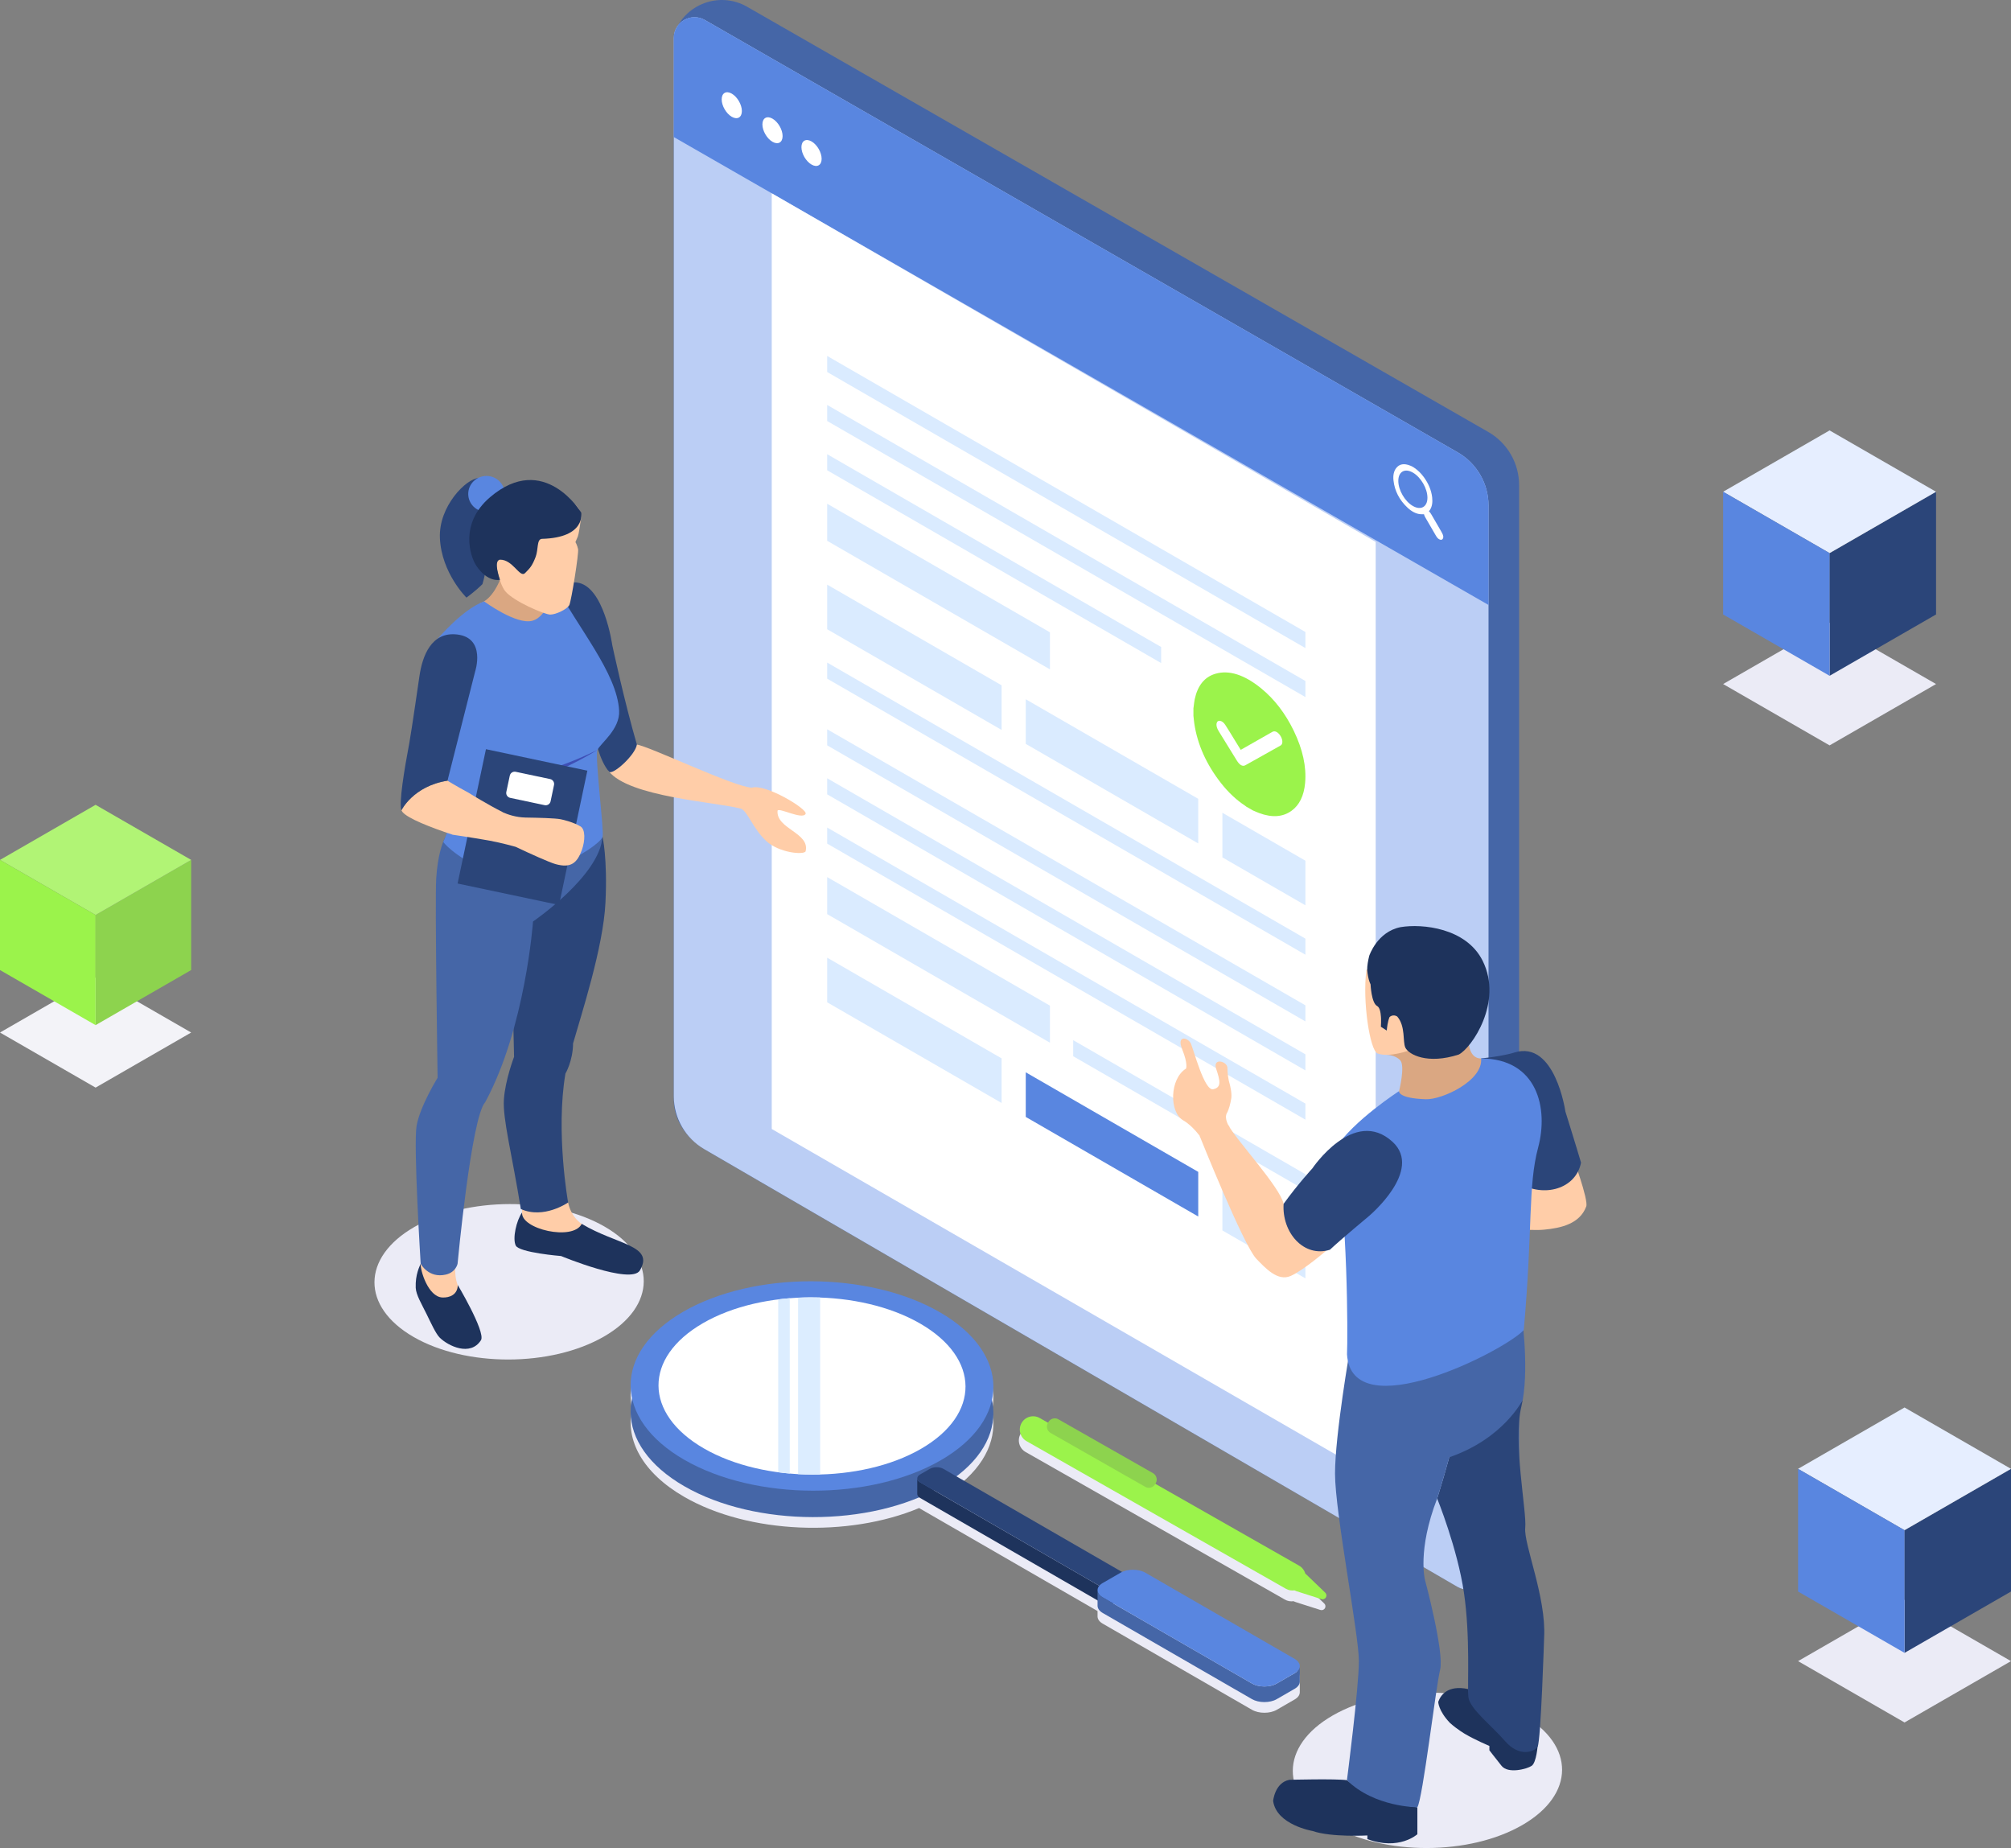 <?xml version="1.0" encoding="UTF-8"?>
<svg width="505px" height="464px" viewBox="0 0 505 464" version="1.1" xmlns="http://www.w3.org/2000/svg" xmlns:xlink="http://www.w3.org/1999/xlink">
    <rect x="0" y="0" width="505" height="464" fill="#808080" stroke="none"/>
    <title>4B26D951-5663-4537-BE8A-6BB1EB3E03F3</title>
    <g id="website" stroke="none" stroke-width="1" fill="none" fill-rule="evenodd">
        <g id="terms-page" transform="translate(-703, -194)">
            <g id="1-screen" transform="translate(158, 194)">
                <g id="terms" transform="translate(545, 0)">
                    <path d="M373.811,108.5 L187.621,1.701 C180.729,-2.266 171.926,0.992 169.28,8.489 L169.202,8.711 L169.202,276.089 C169.202,281.576 172.723,286.134 177.469,288.889 L366.589,398.716 L370.651,399.414 C376.307,400.385 381.477,396.031 381.477,390.294 L381.477,121.814 C381.477,116.327 378.555,111.255 373.811,108.5" id="Fill-186" fill="#4566A7"></path>
                    <path d="M366.132,113.617 L177.029,5.03 C173.555,3.013 169.202,5.519 169.202,9.535 L169.202,275.227 C169.202,280.713 172.123,285.785 176.868,288.54 L365.97,398.408 C369.444,400.423 373.798,397.919 373.798,393.903 L373.798,126.93 C373.798,121.444 370.876,116.372 366.132,113.617" id="Fill-187" fill="#BBCEF5"></path>
                    <path d="M373.798,126.93 C373.798,121.444 370.876,116.372 366.132,113.617 L177.029,5.03 C173.555,3.013 169.202,5.519 169.202,9.535 L169.202,34.411 L373.798,151.896 L373.798,126.93" id="Fill-188" fill="#5986E0"></path>
                    <path d="M186.298,27.881 C186.298,29.485 185.163,30.131 183.763,29.323 C182.363,28.515 181.228,26.559 181.228,24.954 C181.228,23.35 182.363,22.704 183.763,23.512 C185.163,24.32 186.298,26.276 186.298,27.881" id="Fill-189" fill="#FFFFFF"></path>
                    <path d="M196.526,34.164 C196.526,35.769 195.392,36.414 193.991,35.606 C192.591,34.798 191.455,32.842 191.455,31.237 C191.455,29.633 192.591,28.987 193.991,29.795 C195.392,30.604 196.526,32.56 196.526,34.164" id="Fill-190" fill="#FFFFFF"></path>
                    <path d="M206.328,39.877 C206.328,41.482 205.193,42.127 203.793,41.319 C202.393,40.511 201.256,38.555 201.256,36.951 C201.256,35.346 202.393,34.7 203.793,35.508 C205.193,36.316 206.328,38.272 206.328,39.877" id="Fill-191" fill="#FFFFFF"></path>
                    <path d="M358.457,124.959 C358.453,122.644 356.813,119.821 354.796,118.657 C352.773,117.491 351.139,118.424 351.142,120.739 C351.144,123.056 352.784,125.885 354.798,127.043 C356.815,128.203 358.461,127.266 358.457,124.959 Z M354.546,117.086 C354.718,117.185 354.888,117.283 355.06,117.383 C355.092,117.408 355.123,117.436 355.155,117.457 C356.037,118.037 356.847,118.823 357.569,119.817 C358.74,121.433 359.441,123.122 359.643,124.866 C359.789,126.121 359.622,127.141 359.15,127.922 C359.052,128.084 358.94,128.228 358.829,128.385 C359.086,128.595 359.271,128.878 359.447,129.18 C360.276,130.611 361.105,132.043 361.938,133.472 C362.165,133.859 362.365,134.243 362.428,134.649 C362.428,134.751 362.428,134.855 362.428,134.957 C362.42,134.984 362.411,135.01 362.403,135.035 C362.301,135.435 362.063,135.609 361.661,135.505 C361.251,135.396 360.907,135.052 360.614,134.549 C359.8,133.147 358.986,131.745 358.172,130.344 C357.937,129.936 357.665,129.534 357.601,129.118 C357.242,129.109 356.902,129.137 356.541,129.09 C355.536,128.961 354.499,128.436 353.47,127.478 C351.403,125.552 350.215,123.237 349.931,120.62 C349.788,119.314 350.028,118.286 350.589,117.549 C351.405,116.476 352.603,116.281 354.159,116.918 C354.288,116.969 354.416,117.028 354.546,117.086 L354.546,117.086 Z" id="Fill-192" fill="#FFFFFF"></path>
                    <polyline id="Fill-193" fill="#FFFFFF" points="345.462 370.993 193.802 283.466 193.802 48.537 345.462 136.066 345.462 370.993"></polyline>
                    <path d="M214.247,178.256 C214.175,178.114 214.136,178.036 214.136,178.036 C214.16,178.099 214.196,178.174 214.247,178.256" id="Fill-194" fill="#DAEBFF"></path>
                    <polyline id="Fill-195" fill="#DAEBFF" points="327.814 162.719 207.72 93.407 207.72 89.37 327.814 158.682 327.814 162.719"></polyline>
                    <polyline id="Fill-196" fill="#DAEBFF" points="327.814 175.022 207.72 105.709 207.72 101.674 327.814 170.984 327.814 175.022"></polyline>
                    <polyline id="Fill-197" fill="#DAEBFF" points="327.814 239.71 207.72 170.398 207.72 166.36 327.814 235.672 327.814 239.71"></polyline>
                    <polyline id="Fill-198" fill="#DAEBFF" points="263.658 168.063 207.72 135.779 207.72 126.478 263.658 158.762 263.658 168.063"></polyline>
                    <polyline id="Fill-199" fill="#DAEBFF" points="251.524 183.273 207.72 157.991 207.72 146.79 251.524 172.071 251.524 183.273"></polyline>
                    <polyline id="Fill-200" fill="#DAEBFF" points="300.901 211.771 257.588 186.774 257.588 175.572 300.901 200.569 300.901 211.771"></polyline>
                    <polyline id="Fill-201" fill="#DAEBFF" points="327.814 227.304 306.966 215.271 306.966 204.069 327.814 216.102 327.814 227.304"></polyline>
                    <polyline id="Fill-202" fill="#DAEBFF" points="207.72 114.042 207.72 118.08 291.584 166.481 291.584 162.445 207.72 114.042"></polyline>
                    <polyline id="Fill-203" fill="#DAEBFF" points="327.814 256.455 207.72 187.143 207.72 183.105 327.814 252.418 327.814 256.455"></polyline>
                    <polyline id="Fill-204" fill="#DAEBFF" points="327.814 268.757 207.72 199.445 207.72 195.41 327.814 264.72 327.814 268.757"></polyline>
                    <polyline id="Fill-205" fill="#DAEBFF" points="327.814 281.125 207.72 211.815 207.72 207.778 327.814 277.09 327.814 281.125"></polyline>
                    <polyline id="Fill-206" fill="#DAEBFF" points="263.658 261.799 207.72 229.515 207.72 220.214 263.658 252.498 263.658 261.799"></polyline>
                    <polyline id="Fill-207" fill="#DAEBFF" points="251.524 276.939 207.72 251.659 207.72 240.455 251.524 265.737 251.524 276.939"></polyline>
                    <polyline id="Fill-208" fill="#5986E0" points="300.901 305.439 257.588 280.439 257.588 269.237 300.901 294.235 300.901 305.439"></polyline>
                    <polyline id="Fill-209" fill="#DAEBFF" points="327.814 320.969 306.966 308.937 306.966 297.735 327.814 309.767 327.814 320.969"></polyline>
                    <polyline id="Fill-210" fill="#DAEBFF" points="269.502 261.162 269.502 265.2 327.814 298.854 327.814 294.817 269.502 261.162"></polyline>
                    <path d="M311.566,188.267 C311.043,187.417 310.531,186.585 310.019,185.754 C309.239,184.492 308.483,183.214 307.675,181.978 C306.923,180.826 305.757,180.627 305.529,181.57 C305.385,182.173 305.587,182.853 306.037,183.581 C307.556,186.037 309.069,188.494 310.586,190.951 C311.302,192.113 312.048,192.521 312.741,192.132 C315.652,190.503 318.563,188.872 321.471,187.241 C321.55,187.198 321.626,187.152 321.697,187.096 C322.264,186.642 322.083,185.387 321.316,184.437 C320.713,183.69 320.063,183.445 319.502,183.764 C316.931,185.223 314.362,186.687 311.793,188.148 C311.723,188.186 311.651,188.222 311.566,188.267 Z M314.579,203.46 C314.028,203.143 313.48,202.827 312.93,202.508 C312.86,202.451 312.79,202.381 312.719,202.334 C310.518,200.887 308.461,198.978 306.583,196.576 C302.941,191.916 300.7,186.933 299.911,181.655 C299.814,180.994 299.765,180.351 299.692,179.701 C299.692,179.07 299.692,178.441 299.692,177.81 C299.709,177.711 299.729,177.611 299.743,177.507 C299.831,176.863 299.882,176.19 300.011,175.58 C300.746,172.135 302.48,169.964 305.23,169.164 C308.653,168.17 312.505,169.408 316.708,172.836 C320.071,175.58 322.804,179.178 324.896,183.503 C327.155,188.169 328.094,192.542 327.742,196.555 C327.455,199.806 326.297,202.156 324.31,203.583 C322.132,205.15 319.419,205.341 316.176,204.131 C315.647,203.935 315.112,203.685 314.579,203.46 L314.579,203.46 Z" id="Fill-211" fill="#9BF34B"></path>
                    <path d="M151.84,307.983 C164.997,315.576 164.918,327.932 151.666,335.58 C138.414,343.229 117.007,343.273 103.85,335.68 C90.696,328.087 90.772,315.731 104.024,308.083 C117.277,300.435 138.684,300.39 151.84,307.983" id="Fill-212" fill="#EBEBF6"></path>
                    <path d="M382.452,430.639 C395.609,438.232 395.53,450.588 382.278,458.234 C369.026,465.883 347.619,465.927 334.462,458.336 C321.306,450.743 321.384,438.388 334.636,430.739 C347.889,423.091 369.296,423.046 382.452,430.639" id="Fill-213" fill="#EBEBF6"></path>
                    <path d="M138.567,151.566 C138.52,151.501 138.471,151.286 138.422,150.868 L138.42,150.857 C138.35,150.568 138.267,150.288 138.174,150.022 C137.281,148.134 134.411,147.295 133.805,147.136 C133.767,147.127 133.731,147.119 133.693,147.108 L133.691,147.108 C132.554,146.815 131.27,146.418 130.051,146.012 C128.126,145.568 125.555,145.57 125.555,145.57 C125.555,145.57 123.727,150.538 120.419,151.524 C121.093,153.537 123.175,154.895 125.172,155.449 C127.658,156.139 127.658,156.139 127.658,156.139 C127.658,156.139 136.678,159.442 138.021,157.382 C138.72,156.309 138.951,153.79 138.567,151.566" id="Fill-214" fill="#DAA782"></path>
                    <path d="M114.317,317.991 C114.09,317.564 109.838,315.145 109.838,315.145 L105.641,317.303 L105.478,322.998 L107.688,327.724 L112.662,328.518 L115.579,325.657 L114.959,322.677 C114.959,322.677 114.185,321.12 114.317,317.991" id="Fill-215" fill="#FFCDA8"></path>
                    <path d="M114.959,322.677 C114.905,325.062 112.912,325.859 111.098,325.772 C107.518,325.631 105.512,318.954 105.641,317.303 C105.38,317.932 104.265,320.018 104.394,323.34 C104.481,325.124 105.909,327.456 107.122,329.941 C108.183,332.086 109.409,334.828 110.403,335.831 C112.532,337.955 118.124,340.654 120.778,336.498 C122.066,334.44 114.404,321.681 114.959,322.677" id="Fill-216" fill="#1E335C"></path>
                    <path d="M142.663,301.926 C141.454,301.344 137.955,300.12 137.955,300.12 L131.111,302.44 L131.111,304.411 C131.111,304.411 130.686,308.342 132.906,310.065 C135.133,311.796 134.719,311.656 137.309,311.857 C139.91,312.038 143.362,311.73 144.644,310.821 C145.916,309.931 146.08,307.284 146.08,307.284 C146.08,307.284 143.473,305.795 142.663,301.926" id="Fill-217" fill="#FFCDA8"></path>
                    <path d="M146.08,307.284 C143.928,311.656 130.686,308.614 131.111,304.411 C129.673,306.45 128.661,310.948 129.507,312.72 C130.365,314.517 140.902,315.366 140.902,315.366 C140.902,315.366 158.476,322.649 160.686,318.981 C164.44,312.633 154.83,312.552 146.08,307.284" id="Fill-218" fill="#1E335C"></path>
                    <path d="M128.16,224.058 L129.093,265.346 C129.093,265.346 126.872,271.121 126.539,276.047 C126.201,280.966 128.58,289.774 130.786,303.55 C136.54,306.182 142.663,301.926 142.663,301.926 C142.663,301.926 139.495,284.267 141.99,269.558 C141.99,269.558 143.862,266.442 143.909,261.978 C145.938,254.828 151.509,237.853 152.044,226.617 C152.59,215.39 151.292,210.025 151.292,210.025 L128.16,224.058" id="Fill-219" fill="#2B4579"></path>
                    <path d="M109.543,220.496 C109.192,226.048 109.891,270.607 109.891,270.607 C109.891,270.607 105.478,277.731 104.613,282.663 C103.782,287.589 105.641,317.303 105.641,317.303 C105.641,317.303 107.605,321.046 111.967,320.018 C114.491,319.429 114.905,317.303 114.905,317.303 C114.905,317.303 118.352,280.458 121.851,276.722 C131.967,258.035 133.852,231.369 133.852,231.369 C133.852,231.369 150.744,219.836 151.292,210.025 C149.029,209.016 113.873,207.663 113.873,207.663 C113.873,207.663 110.305,209.254 109.543,220.496" id="Fill-220" fill="#4566A7"></path>
                    <path d="M195.254,203.568 C195.468,202.621 201.503,205.934 202.304,204.337 C202.884,203.147 192.19,196.712 188.813,197.767 C184.3,197.621 162.762,187.207 159.817,186.935 C156.19,186.192 152.253,192.574 152.862,193.63 C157.975,200.14 179.696,201.336 186.092,203.048 C187.747,203.729 189.073,208.026 192.364,211.114 C195.662,214.201 201.923,214.683 202.304,213.746 C203.449,209.069 194.916,208.166 195.254,203.568" id="Fill-221" fill="#FFCDA8"></path>
                    <path d="M153.748,161.953 C153.748,161.953 151.675,147.042 144.858,146.259 L144.846,146.254 C144.82,146.25 144.786,146.248 144.746,146.244 L144.733,146.244 C144.695,146.242 144.652,146.239 144.603,146.237 C144.476,146.229 144.348,146.227 144.219,146.229 C142.7,146.212 139.128,146.32 139.128,146.32 L149.386,184.958 C149.386,184.958 150.434,190.92 152.983,193.8 C154.003,194.569 159.528,189.569 159.936,186.95 C156.717,175.901 153.748,161.953 153.748,161.953" id="Fill-222" fill="#2B4579"></path>
                    <path d="M110.137,160.198 C110.163,160.173 110.193,160.145 110.222,160.118 C110.199,160.128 110.171,160.135 110.148,160.143 L110.137,160.198" id="Fill-223" fill="#512C20"></path>
                    <line x1="145.891" y1="129.698" x2="145.891" y2="129.698" id="Fill-224" fill="#FFCDA8"></line>
                    <path d="M150.032,188.282 C150.75,186.678 155.733,183.116 155.472,178.424 C154.964,168.941 145.024,157.565 139.181,146.322 C139.1,147.539 137.719,154.765 133.688,155.855 C129.66,156.963 121.573,151.001 121.573,151.001 C116.102,152.949 109.723,160.606 109.723,160.606 L111.531,192.037 C111.531,192.037 113.32,198.891 113.688,202.166 C114.07,205.422 111.31,211.391 111.31,211.391 C111.31,211.391 113.444,214.615 122.718,219.139 C131.806,223.589 150.032,213.196 151.309,210.135 C151.794,208.94 149.303,189.898 150.032,188.282" id="Fill-225" fill="#5986E0"></path>
                    <path d="M145.946,129.891 C146.025,126.924 142.519,125.42 142.519,125.42 C139.051,124.77 134.045,124.549 130.924,127.612 C127.216,131.253 125.755,134.25 124.966,136.873 C124.964,136.877 124.429,140.76 124.858,143.09 C125.342,145.296 126.005,147.388 126.889,148.461 C128.965,150.98 136.746,154.308 138.191,154.308 C139.619,154.308 142.455,152.945 142.972,151.902 C143.481,150.853 145.398,138.844 145.164,137.875 C144.962,136.879 144.501,136.097 144.501,136.097 C144.501,136.097 144.659,135.743 145.094,134.727 C145.322,134.199 145.67,131.922 145.946,129.891" id="Fill-226" fill="#FFCDA8"></path>
                    <path d="M124.826,192.311 C127.019,202.778 150.032,188.282 150.032,188.282 C150.032,188.282 128.874,199.048 124.826,192.311" id="Fill-227" fill="#3E4FB6"></path>
                    <polyline id="Fill-228" fill="#2B4579" points="140.386 227.219 114.91 221.834 122.03 188.107 147.497 193.498 140.386 227.219"></polyline>
                    <path d="M136.776,202.16 L128.115,200.325 C127.437,200.182 127.004,199.515 127.148,198.836 L128.017,194.747 C128.162,194.069 128.827,193.636 129.505,193.781 L138.155,195.609 C138.832,195.754 139.266,196.419 139.124,197.096 L138.265,201.189 C138.121,201.869 137.453,202.304 136.776,202.16" id="Fill-229" fill="#FFFFFF"></path>
                    <path d="M113.688,209.585 L113.688,209.585 C113.688,209.585 118.173,210.235 122.569,211.004 L122.572,211.006 L122.616,211.013 C122.727,211.032 122.837,211.051 122.948,211.072 C125.871,211.599 129.475,212.614 129.475,212.614 C133.064,214.322 138.046,216.56 139.457,216.945 C143.405,218.054 144.92,216.645 146.101,213.457 C146.972,211.044 147.006,208.253 145.795,207.512 C144.055,206.459 141.65,205.87 140.792,205.694 C139.398,205.418 135.074,205.312 131.986,205.271 C129.577,205.218 127.533,204.524 126.192,203.916 L126.211,203.891 C122.608,202.107 117.678,199.048 117.678,199.048 C114.591,197.387 112.371,196.013 112.371,196.013 C103.727,197.379 100.808,203.447 100.808,203.447 C100.808,203.447 100.882,203.576 101.024,203.819 C102.325,205.499 108.176,207.754 113.688,209.585" id="Fill-230" fill="#FFCDA8"></path>
                    <path d="M114.803,159.306 C108.261,158.546 106.054,164.79 105.327,169.777 C105.327,169.777 103.334,183.579 102.807,186.442 C101.475,193.475 100.149,201.661 100.808,203.447 C100.808,203.447 103.727,197.379 112.371,196.013 L119.306,168.643 C119.306,168.643 122.136,160.173 114.803,159.306" id="Fill-231" fill="#2B4579"></path>
                    <path d="M120.149,120.038 C117.09,120.161 110.112,127.111 110.469,135.114 C110.866,143.897 117.136,150.046 117.136,150.046 C117.136,150.046 119.384,148.431 121.15,146.662 C124.397,135.843 120.523,121.389 120.149,120.038" id="Fill-232" fill="#2B4579"></path>
                    <path d="M126.749,124.018 C126.749,126.516 124.703,128.515 122.166,128.515 C119.631,128.515 117.581,126.516 117.581,124.018 C117.581,121.533 119.631,119.501 122.166,119.501 C124.703,119.501 126.749,121.533 126.749,124.018" id="Fill-233" fill="#5986E0"></path>
                    <path d="M125.555,145.57 C125.555,145.57 123.778,140.787 125.555,140.526 C128.816,140.464 130.556,145.226 131.857,143.884 C133.066,142.654 133.618,142.151 134.5,139.846 C135.231,137.956 134.742,135.407 136.062,135.295 C147.27,135.006 145.948,128.687 145.948,128.687 C145.948,128.687 136.676,113.25 123.071,124.832 C115.36,131.397 117.993,139.659 119.659,142.117 C122.559,146.369 125.555,145.57 125.555,145.57" id="Fill-234" fill="#1E335C"></path>
                    <path d="M394.759,289.912 C390.611,293.493 381.738,294.383 381.738,294.383 C381.211,300.587 377.196,308.092 377.196,308.092 C377.196,308.092 383.782,309.134 387.788,308.739 C391.831,308.353 396.678,307.361 398.324,302.947 C399.019,301.399 394.759,289.912 394.759,289.912" id="Fill-235" fill="#FFCDA8"></path>
                    <path d="M323.787,446.873 C323.787,446.873 335.482,446.561 338.242,446.968 C338.242,446.968 344.914,452.569 355.929,453.767 L355.929,460.539 C355.929,460.539 351.337,464.721 343.378,461.764 L343.378,460.844 C343.378,460.844 334.296,461.354 329.605,459.723 C329.605,459.723 320.524,458.194 319.708,452.176 C319.708,452.176 320.116,447.586 323.787,446.873" id="Fill-236" fill="#1E335C"></path>
                    <path d="M361.171,427.302 C361.719,425.741 363.448,422.967 368.694,424.091 C368.694,424.091 369.33,430.418 374.376,431.438 C379.42,432.457 380.442,432.661 380.442,432.661 L383.502,435.824 L386.156,438.101 C386.156,438.101 385.85,442.555 384.624,443.37 C383.4,444.186 378.706,445.412 377.074,443.37 C375.443,441.331 374.013,439.46 374.013,439.46 L374.013,438.373 C374.013,438.373 370.398,436.835 367.993,435.416 C367.993,435.416 366,434.288 364.094,432.572 L364.094,432.57 C361.162,429.484 361.171,427.302 361.171,427.302" id="Fill-237" fill="#1E335C"></path>
                    <path d="M368.73,426.026 C369.019,429.019 374.429,433.097 377.967,437.177 C381.502,441.257 385.312,439.897 386.128,438.536 C386.944,437.177 387.762,411.067 387.762,411.067 C388.306,401.003 382.592,387.677 383.015,383.597 C383.438,379.517 379.871,362.111 382.049,353.135 C382.178,352.595 382.293,352.035 382.395,351.457 C376.055,361.03 364.766,362.417 364.766,362.417 C363.856,366.875 360.901,376.24 360.901,376.24 C360.909,376.263 365.996,388.775 367.628,399.916 C369.26,411.067 368.444,423.035 368.73,426.026" id="Fill-238" fill="#2B4579"></path>
                    <path d="M382.049,329.474 L382.049,329.474 C379.482,331.421 368.444,338.448 368.444,338.448 C362.18,342.6 354.624,342.498 348.743,341.413 C342.339,340.75 339.06,338.45 339.058,338.448 C339.058,338.45 335.25,360.208 335.25,369.997 C335.25,379.789 341.236,410.251 341.236,417.05 C341.236,423.851 338.242,446.968 338.242,446.968 C345.124,453.767 355.929,453.767 355.929,453.767 C357.289,451.592 360.552,423.579 361.642,419.227 C362.73,414.875 357.833,396.651 357.833,396.651 C357.833,396.651 355.878,389.266 360.901,376.24 C360.901,376.24 362.705,370.524 363.926,365.898 C377.623,361.191 382.395,351.457 382.395,351.457 C383.969,342.445 382.049,329.474 382.049,329.474" id="Fill-239" fill="#4566A7"></path>
                    <path d="M371.93,265.752 C371.93,265.752 369.459,266.06 368.9,262.449 C356.558,256.527 348.222,264.843 348.222,264.843 C348.222,264.843 350.366,264.832 351.639,266.234 C352.912,267.657 351.335,273.959 351.335,273.959 C351.335,273.959 351.921,280.522 359.477,279.564 C359.734,279.481 359.996,279.388 360.259,279.28 C365.361,277.198 369.262,275.225 371.667,271.31 C373.263,268.628 371.93,265.752 371.93,265.752" id="Fill-240" fill="#DAA782"></path>
                    <path d="M380.266,264.274 C378.32,264.896 374.82,265.461 371.93,265.752 C378.332,270.599 376.796,284.607 376.796,284.607 C376.796,284.607 378.545,291.446 381.358,296.996 C387.711,300.838 395.749,298.502 397.026,291.911 C395.928,288.152 393.099,279.082 393.099,279.082 C393.099,279.082 390.526,261.054 380.266,264.274" id="Fill-241" fill="#2B4579"></path>
                    <path d="M371.93,265.752 C372.472,271.342 362.148,276.136 358.062,275.996 C350.927,275.762 351.335,273.959 351.335,273.959 C351.335,273.959 339.97,281.255 335.255,288.423 C338.44,304.09 338.484,335.752 338.259,340.045 C339.413,358.638 377.635,339.308 382.648,333.955 C384.957,307.939 383.661,297.873 386.266,288.081 C388.882,278.3 386.094,265.824 371.93,265.752" id="Fill-242" fill="#5986E0"></path>
                    <path d="M343.52,243.144 C343.331,243.276 343.195,243.444 343.125,243.652 C342.103,251.292 344,263.802 345.947,264.514 C348.983,265.612 354.116,263.649 354.116,263.649 L354.129,259.922 C353.475,246.294 344.918,243.51 343.52,243.144" id="Fill-243" fill="#FFCDA8"></path>
                    <path d="M372.33,241.252 C368.208,232.955 357.116,231.881 351.734,232.781 C345.815,233.939 343.845,239.973 343.839,239.99 C343.56,241.109 343.301,242.467 343.327,243.59 C343.429,244.642 343.611,245.689 343.928,246.57 C344.005,246.766 344.085,246.963 344.175,247.161 C344.175,247.161 344.37,251.821 345.823,252.59 C346.457,252.925 346.705,254.104 346.784,255.327 L346.784,255.347 C346.79,255.438 346.796,255.529 346.799,255.621 L346.799,255.627 C346.801,255.682 346.803,255.742 346.805,255.805 L346.807,255.805 L346.807,255.822 C346.818,256.126 346.826,256.496 346.811,256.693 C346.805,257.107 346.786,257.488 346.767,257.795 L348.239,258.747 C348.29,258.15 348.471,256.483 348.932,255.376 C348.964,255.342 349.78,254.548 350.868,255.219 C353.011,257.708 352.191,261.534 352.922,263.059 C353.774,264.775 358.415,267.319 366.321,264.775 C369.553,263.142 377.482,251.623 372.33,241.252" id="Fill-244" fill="#1E335C"></path>
                    <path d="M326.248,304.304 C326.248,304.304 322.844,303.71 322.34,302.255 C321.418,298.024 310.601,286.414 308.483,282.553 L301.252,285.203 C301.252,285.203 312.243,312.66 315.486,316.052 C317.783,318.414 320.868,321.812 324.115,320.364 C327.353,318.941 333.09,313.971 333.09,313.971 L326.248,304.304" id="Fill-245" fill="#FFCDA8"></path>
                    <path d="M308.82,272.258 C308.474,271.225 308.228,269.378 308.228,268.124 C308.228,266.451 304.441,265.484 305.41,268.388 C306.377,271.291 306.836,273.048 304.635,273.488 C302.433,273.927 299.775,263.634 299.07,262.052 C298.367,260.467 295.373,259.762 296.869,263.46 C298.367,267.156 297.838,268.301 297.838,268.301 C293.701,270.852 293.611,279.214 297.045,281.238 C300.479,283.262 302.68,287.31 302.68,287.31 L308.755,282.999 C308.755,282.999 307.259,280.885 308.138,279.39 C308.589,278.625 308.99,277.083 309.209,275.696 C309.381,274.299 308.82,272.258 308.82,272.258" id="Fill-246" fill="#FFCDA8"></path>
                    <path d="M329.539,293.383 C329.539,293.383 326.003,297.193 322.34,302.255 C321.871,309.461 327.404,315.825 333.959,313.788 C336.878,311.057 343.733,305.36 343.733,305.36 C343.733,305.36 357.505,293.859 349.69,286.684 C340.006,277.812 329.539,293.383 329.539,293.383" id="Fill-247" fill="#2B4579"></path>
                    <path d="M326.382,420.763 C326.292,420.187 325.867,419.624 325.103,419.182 L287.632,397.556 C286.02,396.628 283.483,396.562 281.759,397.365 L240.178,373.366 C247.591,367.782 250.559,360.856 249.095,354.174 C250.806,346.364 246.439,338.171 236,332.148 C218.148,321.844 189.306,321.785 171.584,332.014 C161.302,337.946 157.023,346.041 158.725,353.802 C157.012,361.612 161.381,369.802 171.817,375.828 C187.951,385.139 213.057,386.082 230.824,378.629 C230.892,378.682 230.965,378.733 231.047,378.782 L275.615,404.501 L275.615,405.939 L275.621,405.939 C275.657,406.566 276.084,407.186 276.915,407.664 L314.385,429.288 C316.108,430.284 318.892,430.291 320.604,429.303 L325.124,426.693 C325.944,426.221 326.363,425.607 326.394,424.985 L326.401,424.985 L326.401,420.763 L326.382,420.763" id="Fill-248" fill="#EBEBF6"></path>
                    <path d="M171.586,335.971 C153.861,346.2 153.967,362.844 171.82,373.147 C189.672,383.451 218.513,383.512 236.236,373.283 C253.961,363.054 253.855,346.408 236.002,336.105 C218.15,325.801 189.309,325.742 171.586,335.971" id="Fill-249" fill="#4566A7"></path>
                    <path d="M171.586,329.336 C153.861,339.563 153.967,356.208 171.82,366.512 C189.672,376.815 218.513,376.877 236.236,366.648 C253.961,356.419 253.855,339.773 236.002,329.469 C218.15,319.166 189.309,319.106 171.586,329.336" id="Fill-250" fill="#5986E0"></path>
                    <path d="M176.554,332.203 C161.555,340.858 161.644,354.945 176.753,363.666 C191.86,372.385 216.268,372.436 231.268,363.78 C246.267,355.123 246.178,341.037 231.069,332.316 C215.962,323.597 191.554,323.546 176.554,332.203" id="Fill-251" fill="#FFFFFF"></path>
                    <path d="M230.346,371.119 C230.344,371.144 230.34,371.172 230.34,371.199 L230.34,371.117 L230.346,371.119" id="Fill-252" fill="#007DED"></path>
                    <path d="M231.05,372.181 L276.607,398.474 C276.711,398.535 276.826,398.586 276.943,398.633 C276.979,398.646 277.015,398.66 277.051,398.673 C277.138,398.703 277.227,398.731 277.319,398.754 C277.359,398.765 277.399,398.777 277.44,398.788 C277.55,398.811 277.663,398.83 277.775,398.845 C277.854,398.856 277.933,398.862 278.011,398.866 C278.052,398.871 278.092,398.873 278.13,398.875 C278.806,398.905 279.494,398.777 280.009,398.482 L280.776,398.038 L282.48,397.055 C282.922,396.8 283.151,396.468 283.172,396.133 L283.179,399.967 L283.174,399.967 C283.191,400.332 282.962,400.699 282.48,400.976 L280.009,402.403 C279.072,402.942 277.55,402.94 276.607,402.397 L231.05,376.104 C230.552,375.815 230.319,375.435 230.344,375.061 L230.34,375.061 L230.34,371.199 C230.342,371.554 230.578,371.909 231.05,372.181" id="Fill-253" fill="#1E335C"></path>
                    <path d="M282.48,397.055 L280.776,398.038 L280.009,398.482 C279.494,398.777 278.806,398.905 278.13,398.875 C278.092,398.873 278.052,398.871 278.011,398.866 C277.933,398.862 277.854,398.856 277.775,398.845 C277.663,398.83 277.55,398.811 277.44,398.788 C277.399,398.777 277.359,398.765 277.319,398.754 C277.227,398.731 277.138,398.703 277.051,398.673 C277.015,398.66 276.979,398.646 276.943,398.633 C276.826,398.586 276.711,398.535 276.607,398.474 L231.05,372.181 C230.578,371.909 230.342,371.554 230.34,371.199 C230.34,371.172 230.344,371.144 230.346,371.119 C230.376,370.789 230.606,370.469 231.037,370.218 L233.51,368.793 C234.445,368.253 235.968,368.256 236.91,368.799 L282.467,395.092 C282.964,395.379 283.198,395.759 283.172,396.133 C283.151,396.468 282.922,396.8 282.48,397.055" id="Fill-254" fill="#2B4579"></path>
                    <path d="M275.617,399.253 C275.615,399.907 276.048,400.564 276.915,401.065 L314.385,422.689 C316.111,423.683 318.894,423.69 320.607,422.702 L325.126,420.094 C326.078,419.543 326.494,418.804 326.384,418.084 L326.403,418.084 L326.403,422.307 L326.397,422.307 C326.365,422.927 325.944,423.543 325.126,424.014 L320.607,426.623 C318.894,427.61 316.111,427.606 314.385,426.61 L276.915,404.986 C276.086,404.506 275.659,403.885 275.623,403.261 L275.617,403.261 L275.617,399.253" id="Fill-255" fill="#4566A7"></path>
                    <path d="M325.126,420.094 L320.607,422.702 C318.894,423.69 316.111,423.683 314.385,422.689 L276.915,401.065 C276.048,400.564 275.615,399.907 275.617,399.253 C275.619,398.607 276.044,397.964 276.894,397.473 L281.413,394.865 C283.126,393.877 285.909,393.884 287.634,394.878 L325.105,416.504 C325.87,416.946 326.295,417.509 326.384,418.084 C326.494,418.804 326.078,419.543 325.126,420.094" id="Fill-256" fill="#5986E0"></path>
                    <path d="M205.96,325.778 L205.96,370.212 C204.112,370.258 202.259,370.231 200.415,370.125 L200.415,325.818 C202.259,325.729 204.112,325.716 205.96,325.778" id="Fill-257" fill="#DCEDFF"></path>
                    <path d="M198.322,325.954 L198.322,369.972 C197.351,369.885 196.382,369.776 195.421,369.647 L195.421,326.254 C196.382,326.133 197.351,326.031 198.322,325.954" id="Fill-258" fill="#DCEDFF"></path>
                    <path d="M256.29,360.006 C257.203,358.402 259.245,357.842 260.85,358.755 L325.976,395.819 C326.781,396.277 327.323,397.016 327.548,397.843 L327.614,397.864 L332.55,402.607 C332.871,402.915 332.941,403.401 332.72,403.786 C332.495,404.183 332.021,404.368 331.585,404.23 L325.156,402.184 L325.096,402.135 C325.003,402.103 324.907,402.067 324.811,402.029 C324.098,402.135 323.345,402.012 322.668,401.628 L257.541,364.564 C255.937,363.651 255.376,361.61 256.29,360.006" id="Fill-259" fill="#EBEBF6"></path>
                    <path d="M256.534,357.285 C257.446,355.682 259.488,355.121 261.092,356.034 L326.22,393.098 C327.023,393.554 327.565,394.296 327.79,395.122 L327.856,395.143 L332.792,399.886 C333.113,400.194 333.183,400.678 332.962,401.065 C332.737,401.462 332.263,401.647 331.827,401.509 L325.398,399.463 L325.338,399.414 C325.245,399.383 325.149,399.346 325.054,399.308 C324.34,399.414 323.588,399.291 322.91,398.907 L257.783,361.843 C256.179,360.93 255.62,358.889 256.534,357.285" id="Fill-260" fill="#9BF34B"></path>
                    <path d="M288.497,373.553 C288.663,373.553 288.826,373.529 288.988,373.485 C289.464,373.355 289.861,373.047 290.103,372.618 L290.233,372.393 C290.477,371.964 290.539,371.467 290.407,370.991 C290.278,370.515 289.969,370.12 289.542,369.878 L265.787,356.359 C265.36,356.115 264.861,356.053 264.387,356.183 C263.911,356.312 263.516,356.62 263.272,357.047 L263.142,357.277 C262.639,358.16 262.949,359.286 263.833,359.789 L287.588,373.309 C287.87,373.47 288.183,373.553 288.497,373.553" id="Fill-261" fill="#8DD34E"></path>
                    <polyline id="Fill-208" fill="#F3F3F8" points="24.004 273.075 0 259.246 24.002 245.418 48.005 259.246 24.004 273.075"></polyline>
                    <polyline id="Fill-209" fill="#8DD34E" points="48.005 243.559 24.004 257.389 24.004 229.73 48.005 215.904 48.005 243.559"></polyline>
                    <polyline id="Fill-210" fill="#B1F475" points="24.004 229.73 0 215.904 24.002 202.073 48.005 215.904 24.004 229.73"></polyline>
                    <polyline id="Fill-211" fill="#9BF34B" points="24.004 257.389 0 243.559 0 215.904 24.004 229.73 24.004 257.389"></polyline>
                    <polyline id="Fill-216" fill="#EBEBF6" points="478.265 432.475 451.53 417.073 478.265 401.669 505 417.073 478.265 432.475"></polyline>
                    <polyline id="Fill-217" fill="#2B4579" points="505 399.6 478.265 415.002 478.265 384.198 505 368.793 505 399.6"></polyline>
                    <polyline id="Fill-218" fill="#E6EEFF" points="478.265 384.198 451.53 368.793 478.265 353.391 505 368.795 478.265 384.198"></polyline>
                    <polyline id="Fill-219" fill="#5986E0" points="478.265 415.002 451.53 399.6 451.53 368.793 478.265 384.198 478.265 415.002"></polyline>
                    <polyline id="Fill-212" fill="#EBEBF6" points="459.444 187.151 432.709 171.749 459.442 156.346 486.177 171.749 459.444 187.151"></polyline>
                    <polyline id="Fill-213" fill="#2B4579" points="486.179 154.277 459.444 169.678 459.444 138.873 486.179 123.47 486.179 154.277"></polyline>
                    <polyline id="Fill-214" fill="#E6EEFF" points="459.444 138.873 432.709 123.47 459.442 108.068 486.177 123.47 459.444 138.873"></polyline>
                    <polyline id="Fill-215" fill="#5986E0" points="459.444 169.678 432.709 154.277 432.709 123.47 459.444 138.873 459.444 169.678"></polyline>
                </g>
            </g>
        </g>
    </g>
</svg>